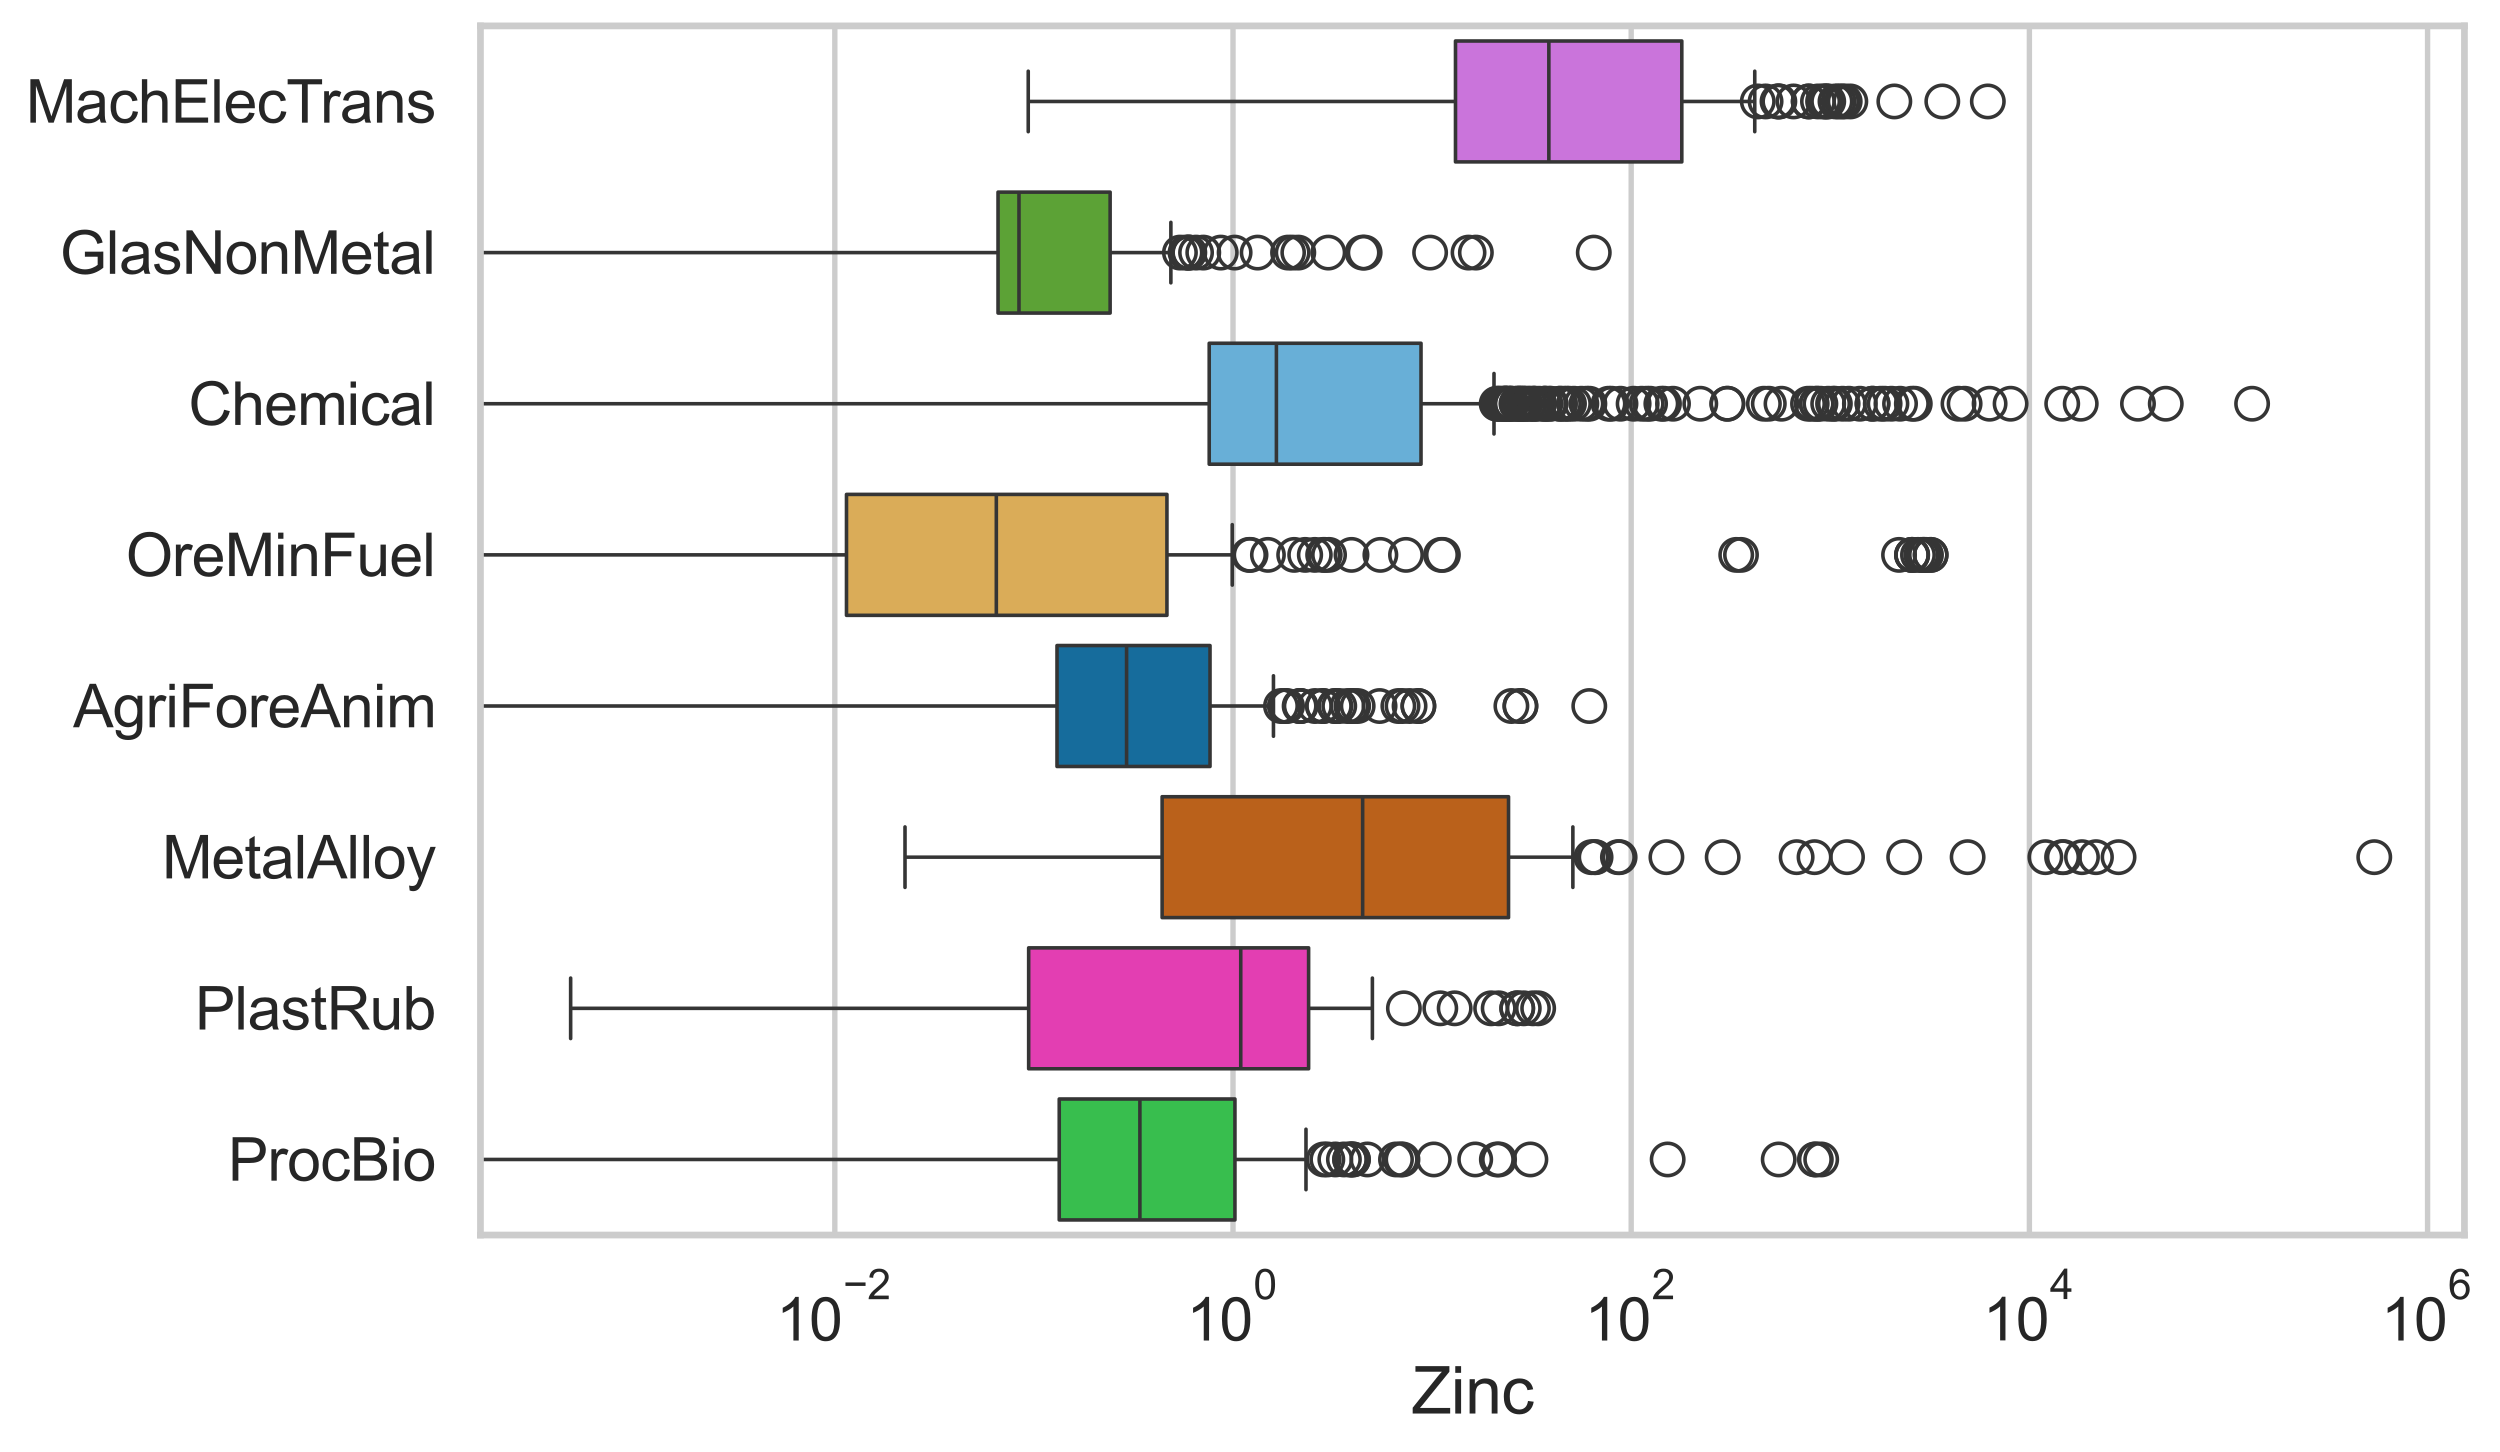 <?xml version="1.0" encoding="utf-8" standalone="no"?>
<!DOCTYPE svg PUBLIC "-//W3C//DTD SVG 1.1//EN"
  "http://www.w3.org/Graphics/SVG/1.1/DTD/svg11.dtd">
<svg xmlns:xlink="http://www.w3.org/1999/xlink" width="695.663pt" height="404.121pt" viewBox="0 0 695.663 404.121" xmlns="http://www.w3.org/2000/svg" version="1.1">
 <defs>
  <style type="text/css">*{stroke-linejoin: round; stroke-linecap: butt}</style>
 </defs>
 <g id="figure_1">
  <g id="patch_1">
   <path d="M 0 404.121 
L 695.663 404.121 
L 695.663 0 
L 0 0 
z
" style="fill: #ffffff"/>
  </g>
  <g id="axes_1">
   <g id="patch_2">
    <path d="M 133.697 343.665 
L 685.769 343.665 
L 685.769 7.2 
L 133.697 7.2 
z
" style="fill: #ffffff"/>
   </g>
   <g id="matplotlib.axis_1">
    <g id="xtick_1">
     <g id="line2d_1">
      <path d="M 232.3 343.665 
L 232.3 7.2 
" clip-path="url(#p1c4ecb5d14)" style="fill: none; stroke: #cccccc; stroke-width: 1.5; stroke-linecap: round"/>
     </g>
     <g id="text_1">
      <!-- $\mathdefault{10^{-2}}$ -->
      <g style="fill: #262626" transform="translate(215.965 373.18) scale(0.165 -0.165)">
       <defs>
        <path id="ArialMT-31" d="M 2384 0 
L 1822 0 
L 1822 3584 
Q 1619 3391 1289 3197 
Q 959 3003 697 2906 
L 697 3450 
Q 1169 3672 1522 3987 
Q 1875 4303 2022 4600 
L 2384 4600 
L 2384 0 
z
" transform="scale(0.016)"/>
        <path id="ArialMT-30" d="M 266 2259 
Q 266 3072 433 3567 
Q 600 4063 929 4331 
Q 1259 4600 1759 4600 
Q 2128 4600 2406 4451 
Q 2684 4303 2865 4023 
Q 3047 3744 3150 3342 
Q 3253 2941 3253 2259 
Q 3253 1453 3087 958 
Q 2922 463 2592 192 
Q 2263 -78 1759 -78 
Q 1097 -78 719 397 
Q 266 969 266 2259 
z
M 844 2259 
Q 844 1131 1108 757 
Q 1372 384 1759 384 
Q 2147 384 2411 759 
Q 2675 1134 2675 2259 
Q 2675 3391 2411 3762 
Q 2147 4134 1753 4134 
Q 1366 4134 1134 3806 
Q 844 3388 844 2259 
z
" transform="scale(0.016)"/>
        <path id="ArialMT-2212" d="M 3381 1997 
L 356 1997 
L 356 2522 
L 3381 2522 
L 3381 1997 
z
" transform="scale(0.016)"/>
        <path id="ArialMT-32" d="M 3222 541 
L 3222 0 
L 194 0 
Q 188 203 259 391 
Q 375 700 629 1000 
Q 884 1300 1366 1694 
Q 2113 2306 2375 2664 
Q 2638 3022 2638 3341 
Q 2638 3675 2398 3904 
Q 2159 4134 1775 4134 
Q 1369 4134 1125 3890 
Q 881 3647 878 3216 
L 300 3275 
Q 359 3922 746 4261 
Q 1134 4600 1788 4600 
Q 2447 4600 2831 4234 
Q 3216 3869 3216 3328 
Q 3216 3053 3103 2787 
Q 2991 2522 2730 2228 
Q 2469 1934 1863 1422 
Q 1356 997 1212 845 
Q 1069 694 975 541 
L 3222 541 
z
" transform="scale(0.016)"/>
       </defs>
       <use xlink:href="#ArialMT-31" transform="translate(0 0.994)"/>
       <use xlink:href="#ArialMT-30" transform="translate(55.615 0.994)"/>
       <use xlink:href="#ArialMT-2212" transform="translate(112.973 70.688) scale(0.7)"/>
       <use xlink:href="#ArialMT-32" transform="translate(153.852 70.688) scale(0.7)"/>
      </g>
     </g>
    </g>
    <g id="xtick_2">
     <g id="line2d_2">
      <path d="M 343.103 343.665 
L 343.103 7.2 
" clip-path="url(#p1c4ecb5d14)" style="fill: none; stroke: #cccccc; stroke-width: 1.5; stroke-linecap: round"/>
     </g>
     <g id="text_2">
      <!-- $\mathdefault{10^{0}}$ -->
      <g style="fill: #262626" transform="translate(330.15 373.18) scale(0.165 -0.165)">
       <use xlink:href="#ArialMT-31" transform="translate(0 0.994)"/>
       <use xlink:href="#ArialMT-30" transform="translate(55.615 0.994)"/>
       <use xlink:href="#ArialMT-30" transform="translate(112.973 70.688) scale(0.7)"/>
      </g>
     </g>
    </g>
    <g id="xtick_3">
     <g id="line2d_3">
      <path d="M 453.905 343.665 
L 453.905 7.2 
" clip-path="url(#p1c4ecb5d14)" style="fill: none; stroke: #cccccc; stroke-width: 1.5; stroke-linecap: round"/>
     </g>
     <g id="text_3">
      <!-- $\mathdefault{10^{2}}$ -->
      <g style="fill: #262626" transform="translate(440.953 373.18) scale(0.165 -0.165)">
       <use xlink:href="#ArialMT-31" transform="translate(0 0.994)"/>
       <use xlink:href="#ArialMT-30" transform="translate(55.615 0.994)"/>
       <use xlink:href="#ArialMT-32" transform="translate(112.973 70.688) scale(0.7)"/>
      </g>
     </g>
    </g>
    <g id="xtick_4">
     <g id="line2d_4">
      <path d="M 564.708 343.665 
L 564.708 7.2 
" clip-path="url(#p1c4ecb5d14)" style="fill: none; stroke: #cccccc; stroke-width: 1.5; stroke-linecap: round"/>
     </g>
     <g id="text_4">
      <!-- $\mathdefault{10^{4}}$ -->
      <g style="fill: #262626" transform="translate(551.755 373.015) scale(0.165 -0.165)">
       <defs>
        <path id="ArialMT-34" d="M 2069 0 
L 2069 1097 
L 81 1097 
L 81 1613 
L 2172 4581 
L 2631 4581 
L 2631 1613 
L 3250 1613 
L 3250 1097 
L 2631 1097 
L 2631 0 
L 2069 0 
z
M 2069 1613 
L 2069 3678 
L 634 1613 
L 2069 1613 
z
" transform="scale(0.016)"/>
       </defs>
       <use xlink:href="#ArialMT-31" transform="translate(0 0.202)"/>
       <use xlink:href="#ArialMT-30" transform="translate(55.615 0.202)"/>
       <use xlink:href="#ArialMT-34" transform="translate(112.973 69.895) scale(0.7)"/>
      </g>
     </g>
    </g>
    <g id="xtick_5">
     <g id="line2d_5">
      <path d="M 675.51 343.665 
L 675.51 7.2 
" clip-path="url(#p1c4ecb5d14)" style="fill: none; stroke: #cccccc; stroke-width: 1.5; stroke-linecap: round"/>
     </g>
     <g id="text_5">
      <!-- $\mathdefault{10^{6}}$ -->
      <g style="fill: #262626" transform="translate(662.558 373.18) scale(0.165 -0.165)">
       <defs>
        <path id="ArialMT-36" d="M 3184 3459 
L 2625 3416 
Q 2550 3747 2413 3897 
Q 2184 4138 1850 4138 
Q 1581 4138 1378 3988 
Q 1113 3794 959 3422 
Q 806 3050 800 2363 
Q 1003 2672 1297 2822 
Q 1591 2972 1913 2972 
Q 2475 2972 2870 2558 
Q 3266 2144 3266 1488 
Q 3266 1056 3080 686 
Q 2894 316 2569 119 
Q 2244 -78 1831 -78 
Q 1128 -78 684 439 
Q 241 956 241 2144 
Q 241 3472 731 4075 
Q 1159 4600 1884 4600 
Q 2425 4600 2770 4297 
Q 3116 3994 3184 3459 
z
M 888 1484 
Q 888 1194 1011 928 
Q 1134 663 1356 523 
Q 1578 384 1822 384 
Q 2178 384 2434 671 
Q 2691 959 2691 1453 
Q 2691 1928 2437 2201 
Q 2184 2475 1800 2475 
Q 1419 2475 1153 2201 
Q 888 1928 888 1484 
z
" transform="scale(0.016)"/>
       </defs>
       <use xlink:href="#ArialMT-31" transform="translate(0 0.994)"/>
       <use xlink:href="#ArialMT-30" transform="translate(55.615 0.994)"/>
       <use xlink:href="#ArialMT-36" transform="translate(112.973 70.688) scale(0.7)"/>
      </g>
     </g>
    </g>
    <g id="text_6">
     <!-- Zinc -->
     <g style="fill: #262626" transform="translate(392.732 393.344) scale(0.18 -0.18)">
      <defs>
       <path id="ArialMT-5a" d="M 128 0 
L 128 563 
L 2475 3497 
Q 2725 3809 2950 4041 
L 394 4041 
L 394 4581 
L 3675 4581 
L 3675 4041 
L 1103 863 
L 825 541 
L 3750 541 
L 3750 0 
L 128 0 
z
" transform="scale(0.016)"/>
       <path id="ArialMT-69" d="M 425 3934 
L 425 4581 
L 988 4581 
L 988 3934 
L 425 3934 
z
M 425 0 
L 425 3319 
L 988 3319 
L 988 0 
L 425 0 
z
" transform="scale(0.016)"/>
       <path id="ArialMT-6e" d="M 422 0 
L 422 3319 
L 928 3319 
L 928 2847 
Q 1294 3394 1984 3394 
Q 2284 3394 2536 3286 
Q 2788 3178 2913 3003 
Q 3038 2828 3088 2588 
Q 3119 2431 3119 2041 
L 3119 0 
L 2556 0 
L 2556 2019 
Q 2556 2363 2490 2533 
Q 2425 2703 2258 2804 
Q 2091 2906 1866 2906 
Q 1506 2906 1245 2678 
Q 984 2450 984 1813 
L 984 0 
L 422 0 
z
" transform="scale(0.016)"/>
       <path id="ArialMT-63" d="M 2588 1216 
L 3141 1144 
Q 3050 572 2676 248 
Q 2303 -75 1759 -75 
Q 1078 -75 664 370 
Q 250 816 250 1647 
Q 250 2184 428 2587 
Q 606 2991 970 3192 
Q 1334 3394 1763 3394 
Q 2303 3394 2647 3120 
Q 2991 2847 3088 2344 
L 2541 2259 
Q 2463 2594 2264 2762 
Q 2066 2931 1784 2931 
Q 1359 2931 1093 2626 
Q 828 2322 828 1663 
Q 828 994 1084 691 
Q 1341 388 1753 388 
Q 2084 388 2306 591 
Q 2528 794 2588 1216 
z
" transform="scale(0.016)"/>
      </defs>
      <use xlink:href="#ArialMT-5a"/>
      <use xlink:href="#ArialMT-69" transform="translate(61.084 0)"/>
      <use xlink:href="#ArialMT-6e" transform="translate(83.301 0)"/>
      <use xlink:href="#ArialMT-63" transform="translate(138.916 0)"/>
     </g>
    </g>
   </g>
   <g id="matplotlib.axis_2">
    <g id="ytick_1">
     <g id="text_7">
      <!-- MachElecTrans -->
      <g style="fill: #262626" transform="translate(7.2 34.134) scale(0.165 -0.165)">
       <defs>
        <path id="ArialMT-4d" d="M 475 0 
L 475 4581 
L 1388 4581 
L 2472 1338 
Q 2622 884 2691 659 
Q 2769 909 2934 1394 
L 4031 4581 
L 4847 4581 
L 4847 0 
L 4263 0 
L 4263 3834 
L 2931 0 
L 2384 0 
L 1059 3900 
L 1059 0 
L 475 0 
z
" transform="scale(0.016)"/>
        <path id="ArialMT-61" d="M 2588 409 
Q 2275 144 1986 34 
Q 1697 -75 1366 -75 
Q 819 -75 525 192 
Q 231 459 231 875 
Q 231 1119 342 1320 
Q 453 1522 633 1644 
Q 813 1766 1038 1828 
Q 1203 1872 1538 1913 
Q 2219 1994 2541 2106 
Q 2544 2222 2544 2253 
Q 2544 2597 2384 2738 
Q 2169 2928 1744 2928 
Q 1347 2928 1158 2789 
Q 969 2650 878 2297 
L 328 2372 
Q 403 2725 575 2942 
Q 747 3159 1072 3276 
Q 1397 3394 1825 3394 
Q 2250 3394 2515 3294 
Q 2781 3194 2906 3042 
Q 3031 2891 3081 2659 
Q 3109 2516 3109 2141 
L 3109 1391 
Q 3109 606 3145 398 
Q 3181 191 3288 0 
L 2700 0 
Q 2613 175 2588 409 
z
M 2541 1666 
Q 2234 1541 1622 1453 
Q 1275 1403 1131 1340 
Q 988 1278 909 1158 
Q 831 1038 831 891 
Q 831 666 1001 516 
Q 1172 366 1500 366 
Q 1825 366 2078 508 
Q 2331 650 2450 897 
Q 2541 1088 2541 1459 
L 2541 1666 
z
" transform="scale(0.016)"/>
        <path id="ArialMT-68" d="M 422 0 
L 422 4581 
L 984 4581 
L 984 2938 
Q 1378 3394 1978 3394 
Q 2347 3394 2619 3248 
Q 2891 3103 3008 2847 
Q 3125 2591 3125 2103 
L 3125 0 
L 2563 0 
L 2563 2103 
Q 2563 2525 2380 2717 
Q 2197 2909 1863 2909 
Q 1613 2909 1392 2779 
Q 1172 2650 1078 2428 
Q 984 2206 984 1816 
L 984 0 
L 422 0 
z
" transform="scale(0.016)"/>
        <path id="ArialMT-45" d="M 506 0 
L 506 4581 
L 3819 4581 
L 3819 4041 
L 1113 4041 
L 1113 2638 
L 3647 2638 
L 3647 2100 
L 1113 2100 
L 1113 541 
L 3925 541 
L 3925 0 
L 506 0 
z
" transform="scale(0.016)"/>
        <path id="ArialMT-6c" d="M 409 0 
L 409 4581 
L 972 4581 
L 972 0 
L 409 0 
z
" transform="scale(0.016)"/>
        <path id="ArialMT-65" d="M 2694 1069 
L 3275 997 
Q 3138 488 2766 206 
Q 2394 -75 1816 -75 
Q 1088 -75 661 373 
Q 234 822 234 1631 
Q 234 2469 665 2931 
Q 1097 3394 1784 3394 
Q 2450 3394 2872 2941 
Q 3294 2488 3294 1666 
Q 3294 1616 3291 1516 
L 816 1516 
Q 847 969 1125 678 
Q 1403 388 1819 388 
Q 2128 388 2347 550 
Q 2566 713 2694 1069 
z
M 847 1978 
L 2700 1978 
Q 2663 2397 2488 2606 
Q 2219 2931 1791 2931 
Q 1403 2931 1139 2672 
Q 875 2413 847 1978 
z
" transform="scale(0.016)"/>
        <path id="ArialMT-54" d="M 1659 0 
L 1659 4041 
L 150 4041 
L 150 4581 
L 3781 4581 
L 3781 4041 
L 2266 4041 
L 2266 0 
L 1659 0 
z
" transform="scale(0.016)"/>
        <path id="ArialMT-72" d="M 416 0 
L 416 3319 
L 922 3319 
L 922 2816 
Q 1116 3169 1280 3281 
Q 1444 3394 1641 3394 
Q 1925 3394 2219 3213 
L 2025 2691 
Q 1819 2813 1613 2813 
Q 1428 2813 1281 2702 
Q 1134 2591 1072 2394 
Q 978 2094 978 1738 
L 978 0 
L 416 0 
z
" transform="scale(0.016)"/>
        <path id="ArialMT-73" d="M 197 991 
L 753 1078 
Q 800 744 1014 566 
Q 1228 388 1613 388 
Q 2000 388 2187 545 
Q 2375 703 2375 916 
Q 2375 1106 2209 1216 
Q 2094 1291 1634 1406 
Q 1016 1563 777 1677 
Q 538 1791 414 1992 
Q 291 2194 291 2438 
Q 291 2659 392 2848 
Q 494 3038 669 3163 
Q 800 3259 1026 3326 
Q 1253 3394 1513 3394 
Q 1903 3394 2198 3281 
Q 2494 3169 2634 2976 
Q 2775 2784 2828 2463 
L 2278 2388 
Q 2241 2644 2061 2787 
Q 1881 2931 1553 2931 
Q 1166 2931 1000 2803 
Q 834 2675 834 2503 
Q 834 2394 903 2306 
Q 972 2216 1119 2156 
Q 1203 2125 1616 2013 
Q 2213 1853 2448 1751 
Q 2684 1650 2818 1456 
Q 2953 1263 2953 975 
Q 2953 694 2789 445 
Q 2625 197 2315 61 
Q 2006 -75 1616 -75 
Q 969 -75 630 194 
Q 291 463 197 991 
z
" transform="scale(0.016)"/>
       </defs>
       <use xlink:href="#ArialMT-4d"/>
       <use xlink:href="#ArialMT-61" transform="translate(83.301 0)"/>
       <use xlink:href="#ArialMT-63" transform="translate(138.916 0)"/>
       <use xlink:href="#ArialMT-68" transform="translate(188.916 0)"/>
       <use xlink:href="#ArialMT-45" transform="translate(244.531 0)"/>
       <use xlink:href="#ArialMT-6c" transform="translate(311.23 0)"/>
       <use xlink:href="#ArialMT-65" transform="translate(333.447 0)"/>
       <use xlink:href="#ArialMT-63" transform="translate(389.062 0)"/>
       <use xlink:href="#ArialMT-54" transform="translate(439.062 0)"/>
       <use xlink:href="#ArialMT-72" transform="translate(496.396 0)"/>
       <use xlink:href="#ArialMT-61" transform="translate(529.697 0)"/>
       <use xlink:href="#ArialMT-6e" transform="translate(585.312 0)"/>
       <use xlink:href="#ArialMT-73" transform="translate(640.928 0)"/>
      </g>
     </g>
    </g>
    <g id="ytick_2">
     <g id="text_8">
      <!-- GlasNonMetal -->
      <g style="fill: #262626" transform="translate(16.659 76.192) scale(0.165 -0.165)">
       <defs>
        <path id="ArialMT-47" d="M 2638 1797 
L 2638 2334 
L 4578 2338 
L 4578 638 
Q 4131 281 3656 101 
Q 3181 -78 2681 -78 
Q 2006 -78 1454 211 
Q 903 500 622 1047 
Q 341 1594 341 2269 
Q 341 2938 620 3517 
Q 900 4097 1425 4378 
Q 1950 4659 2634 4659 
Q 3131 4659 3532 4498 
Q 3934 4338 4162 4050 
Q 4391 3763 4509 3300 
L 3963 3150 
Q 3859 3500 3706 3700 
Q 3553 3900 3268 4020 
Q 2984 4141 2638 4141 
Q 2222 4141 1919 4014 
Q 1616 3888 1430 3681 
Q 1244 3475 1141 3228 
Q 966 2803 966 2306 
Q 966 1694 1177 1281 
Q 1388 869 1791 669 
Q 2194 469 2647 469 
Q 3041 469 3416 620 
Q 3791 772 3984 944 
L 3984 1797 
L 2638 1797 
z
" transform="scale(0.016)"/>
        <path id="ArialMT-4e" d="M 488 0 
L 488 4581 
L 1109 4581 
L 3516 984 
L 3516 4581 
L 4097 4581 
L 4097 0 
L 3475 0 
L 1069 3600 
L 1069 0 
L 488 0 
z
" transform="scale(0.016)"/>
        <path id="ArialMT-6f" d="M 213 1659 
Q 213 2581 725 3025 
Q 1153 3394 1769 3394 
Q 2453 3394 2887 2945 
Q 3322 2497 3322 1706 
Q 3322 1066 3130 698 
Q 2938 331 2570 128 
Q 2203 -75 1769 -75 
Q 1072 -75 642 372 
Q 213 819 213 1659 
z
M 791 1659 
Q 791 1022 1069 705 
Q 1347 388 1769 388 
Q 2188 388 2466 706 
Q 2744 1025 2744 1678 
Q 2744 2294 2464 2611 
Q 2184 2928 1769 2928 
Q 1347 2928 1069 2612 
Q 791 2297 791 1659 
z
" transform="scale(0.016)"/>
        <path id="ArialMT-74" d="M 1650 503 
L 1731 6 
Q 1494 -44 1306 -44 
Q 1000 -44 831 53 
Q 663 150 594 308 
Q 525 466 525 972 
L 525 2881 
L 113 2881 
L 113 3319 
L 525 3319 
L 525 4141 
L 1084 4478 
L 1084 3319 
L 1650 3319 
L 1650 2881 
L 1084 2881 
L 1084 941 
Q 1084 700 1114 631 
Q 1144 563 1211 522 
Q 1278 481 1403 481 
Q 1497 481 1650 503 
z
" transform="scale(0.016)"/>
       </defs>
       <use xlink:href="#ArialMT-47"/>
       <use xlink:href="#ArialMT-6c" transform="translate(77.783 0)"/>
       <use xlink:href="#ArialMT-61" transform="translate(100 0)"/>
       <use xlink:href="#ArialMT-73" transform="translate(155.615 0)"/>
       <use xlink:href="#ArialMT-4e" transform="translate(205.615 0)"/>
       <use xlink:href="#ArialMT-6f" transform="translate(277.832 0)"/>
       <use xlink:href="#ArialMT-6e" transform="translate(333.447 0)"/>
       <use xlink:href="#ArialMT-4d" transform="translate(389.062 0)"/>
       <use xlink:href="#ArialMT-65" transform="translate(472.363 0)"/>
       <use xlink:href="#ArialMT-74" transform="translate(527.979 0)"/>
       <use xlink:href="#ArialMT-61" transform="translate(555.762 0)"/>
       <use xlink:href="#ArialMT-6c" transform="translate(611.377 0)"/>
      </g>
     </g>
    </g>
    <g id="ytick_3">
     <g id="text_9">
      <!-- Chemical -->
      <g style="fill: #262626" transform="translate(52.428 118.25) scale(0.165 -0.165)">
       <defs>
        <path id="ArialMT-43" d="M 3763 1606 
L 4369 1453 
Q 4178 706 3683 314 
Q 3188 -78 2472 -78 
Q 1731 -78 1267 223 
Q 803 525 561 1097 
Q 319 1669 319 2325 
Q 319 3041 592 3573 
Q 866 4106 1370 4382 
Q 1875 4659 2481 4659 
Q 3169 4659 3637 4309 
Q 4106 3959 4291 3325 
L 3694 3184 
Q 3534 3684 3231 3912 
Q 2928 4141 2469 4141 
Q 1941 4141 1586 3887 
Q 1231 3634 1087 3207 
Q 944 2781 944 2328 
Q 944 1744 1114 1308 
Q 1284 872 1643 656 
Q 2003 441 2422 441 
Q 2931 441 3284 734 
Q 3638 1028 3763 1606 
z
" transform="scale(0.016)"/>
        <path id="ArialMT-6d" d="M 422 0 
L 422 3319 
L 925 3319 
L 925 2853 
Q 1081 3097 1340 3245 
Q 1600 3394 1931 3394 
Q 2300 3394 2536 3241 
Q 2772 3088 2869 2813 
Q 3263 3394 3894 3394 
Q 4388 3394 4653 3120 
Q 4919 2847 4919 2278 
L 4919 0 
L 4359 0 
L 4359 2091 
Q 4359 2428 4304 2576 
Q 4250 2725 4106 2815 
Q 3963 2906 3769 2906 
Q 3419 2906 3187 2673 
Q 2956 2441 2956 1928 
L 2956 0 
L 2394 0 
L 2394 2156 
Q 2394 2531 2256 2718 
Q 2119 2906 1806 2906 
Q 1569 2906 1367 2781 
Q 1166 2656 1075 2415 
Q 984 2175 984 1722 
L 984 0 
L 422 0 
z
" transform="scale(0.016)"/>
       </defs>
       <use xlink:href="#ArialMT-43"/>
       <use xlink:href="#ArialMT-68" transform="translate(72.217 0)"/>
       <use xlink:href="#ArialMT-65" transform="translate(127.832 0)"/>
       <use xlink:href="#ArialMT-6d" transform="translate(183.447 0)"/>
       <use xlink:href="#ArialMT-69" transform="translate(266.748 0)"/>
       <use xlink:href="#ArialMT-63" transform="translate(288.965 0)"/>
       <use xlink:href="#ArialMT-61" transform="translate(338.965 0)"/>
       <use xlink:href="#ArialMT-6c" transform="translate(394.58 0)"/>
      </g>
     </g>
    </g>
    <g id="ytick_4">
     <g id="text_10">
      <!-- OreMinFuel -->
      <g style="fill: #262626" transform="translate(35.013 160.308) scale(0.165 -0.165)">
       <defs>
        <path id="ArialMT-4f" d="M 309 2231 
Q 309 3372 921 4017 
Q 1534 4663 2503 4663 
Q 3138 4663 3647 4359 
Q 4156 4056 4423 3514 
Q 4691 2972 4691 2284 
Q 4691 1588 4409 1038 
Q 4128 488 3612 205 
Q 3097 -78 2500 -78 
Q 1853 -78 1343 234 
Q 834 547 571 1087 
Q 309 1628 309 2231 
z
M 934 2222 
Q 934 1394 1379 917 
Q 1825 441 2497 441 
Q 3181 441 3623 922 
Q 4066 1403 4066 2288 
Q 4066 2847 3877 3264 
Q 3688 3681 3323 3911 
Q 2959 4141 2506 4141 
Q 1863 4141 1398 3698 
Q 934 3256 934 2222 
z
" transform="scale(0.016)"/>
        <path id="ArialMT-46" d="M 525 0 
L 525 4581 
L 3616 4581 
L 3616 4041 
L 1131 4041 
L 1131 2622 
L 3281 2622 
L 3281 2081 
L 1131 2081 
L 1131 0 
L 525 0 
z
" transform="scale(0.016)"/>
        <path id="ArialMT-75" d="M 2597 0 
L 2597 488 
Q 2209 -75 1544 -75 
Q 1250 -75 995 37 
Q 741 150 617 320 
Q 494 491 444 738 
Q 409 903 409 1263 
L 409 3319 
L 972 3319 
L 972 1478 
Q 972 1038 1006 884 
Q 1059 663 1231 536 
Q 1403 409 1656 409 
Q 1909 409 2131 539 
Q 2353 669 2445 892 
Q 2538 1116 2538 1541 
L 2538 3319 
L 3100 3319 
L 3100 0 
L 2597 0 
z
" transform="scale(0.016)"/>
       </defs>
       <use xlink:href="#ArialMT-4f"/>
       <use xlink:href="#ArialMT-72" transform="translate(77.783 0)"/>
       <use xlink:href="#ArialMT-65" transform="translate(111.084 0)"/>
       <use xlink:href="#ArialMT-4d" transform="translate(166.699 0)"/>
       <use xlink:href="#ArialMT-69" transform="translate(250 0)"/>
       <use xlink:href="#ArialMT-6e" transform="translate(272.217 0)"/>
       <use xlink:href="#ArialMT-46" transform="translate(327.832 0)"/>
       <use xlink:href="#ArialMT-75" transform="translate(388.916 0)"/>
       <use xlink:href="#ArialMT-65" transform="translate(444.531 0)"/>
       <use xlink:href="#ArialMT-6c" transform="translate(500.146 0)"/>
      </g>
     </g>
    </g>
    <g id="ytick_5">
     <g id="text_11">
      <!-- AgriForeAnim -->
      <g style="fill: #262626" transform="translate(20.341 202.366) scale(0.165 -0.165)">
       <defs>
        <path id="ArialMT-41" d="M -9 0 
L 1750 4581 
L 2403 4581 
L 4278 0 
L 3588 0 
L 3053 1388 
L 1138 1388 
L 634 0 
L -9 0 
z
M 1313 1881 
L 2866 1881 
L 2388 3150 
Q 2169 3728 2063 4100 
Q 1975 3659 1816 3225 
L 1313 1881 
z
" transform="scale(0.016)"/>
        <path id="ArialMT-67" d="M 319 -275 
L 866 -356 
Q 900 -609 1056 -725 
Q 1266 -881 1628 -881 
Q 2019 -881 2231 -725 
Q 2444 -569 2519 -288 
Q 2563 -116 2559 434 
Q 2191 0 1641 0 
Q 956 0 581 494 
Q 206 988 206 1678 
Q 206 2153 378 2554 
Q 550 2956 876 3175 
Q 1203 3394 1644 3394 
Q 2231 3394 2613 2919 
L 2613 3319 
L 3131 3319 
L 3131 450 
Q 3131 -325 2973 -648 
Q 2816 -972 2473 -1159 
Q 2131 -1347 1631 -1347 
Q 1038 -1347 672 -1080 
Q 306 -813 319 -275 
z
M 784 1719 
Q 784 1066 1043 766 
Q 1303 466 1694 466 
Q 2081 466 2343 764 
Q 2606 1063 2606 1700 
Q 2606 2309 2336 2618 
Q 2066 2928 1684 2928 
Q 1309 2928 1046 2623 
Q 784 2319 784 1719 
z
" transform="scale(0.016)"/>
       </defs>
       <use xlink:href="#ArialMT-41"/>
       <use xlink:href="#ArialMT-67" transform="translate(66.699 0)"/>
       <use xlink:href="#ArialMT-72" transform="translate(122.314 0)"/>
       <use xlink:href="#ArialMT-69" transform="translate(155.615 0)"/>
       <use xlink:href="#ArialMT-46" transform="translate(177.832 0)"/>
       <use xlink:href="#ArialMT-6f" transform="translate(238.916 0)"/>
       <use xlink:href="#ArialMT-72" transform="translate(294.531 0)"/>
       <use xlink:href="#ArialMT-65" transform="translate(327.832 0)"/>
       <use xlink:href="#ArialMT-41" transform="translate(383.447 0)"/>
       <use xlink:href="#ArialMT-6e" transform="translate(450.146 0)"/>
       <use xlink:href="#ArialMT-69" transform="translate(505.762 0)"/>
       <use xlink:href="#ArialMT-6d" transform="translate(527.979 0)"/>
      </g>
     </g>
    </g>
    <g id="ytick_6">
     <g id="text_12">
      <!-- MetalAlloy -->
      <g style="fill: #262626" transform="translate(45.088 244.425) scale(0.165 -0.165)">
       <defs>
        <path id="ArialMT-79" d="M 397 -1278 
L 334 -750 
Q 519 -800 656 -800 
Q 844 -800 956 -737 
Q 1069 -675 1141 -563 
Q 1194 -478 1313 -144 
Q 1328 -97 1363 -6 
L 103 3319 
L 709 3319 
L 1400 1397 
Q 1534 1031 1641 628 
Q 1738 1016 1872 1384 
L 2581 3319 
L 3144 3319 
L 1881 -56 
Q 1678 -603 1566 -809 
Q 1416 -1088 1222 -1217 
Q 1028 -1347 759 -1347 
Q 597 -1347 397 -1278 
z
" transform="scale(0.016)"/>
       </defs>
       <use xlink:href="#ArialMT-4d"/>
       <use xlink:href="#ArialMT-65" transform="translate(83.301 0)"/>
       <use xlink:href="#ArialMT-74" transform="translate(138.916 0)"/>
       <use xlink:href="#ArialMT-61" transform="translate(166.699 0)"/>
       <use xlink:href="#ArialMT-6c" transform="translate(222.314 0)"/>
       <use xlink:href="#ArialMT-41" transform="translate(244.531 0)"/>
       <use xlink:href="#ArialMT-6c" transform="translate(311.23 0)"/>
       <use xlink:href="#ArialMT-6c" transform="translate(333.447 0)"/>
       <use xlink:href="#ArialMT-6f" transform="translate(355.664 0)"/>
       <use xlink:href="#ArialMT-79" transform="translate(411.279 0)"/>
      </g>
     </g>
    </g>
    <g id="ytick_7">
     <g id="text_13">
      <!-- PlastRub -->
      <g style="fill: #262626" transform="translate(54.248 286.483) scale(0.165 -0.165)">
       <defs>
        <path id="ArialMT-50" d="M 494 0 
L 494 4581 
L 2222 4581 
Q 2678 4581 2919 4538 
Q 3256 4481 3484 4323 
Q 3713 4166 3852 3881 
Q 3991 3597 3991 3256 
Q 3991 2672 3619 2267 
Q 3247 1863 2275 1863 
L 1100 1863 
L 1100 0 
L 494 0 
z
M 1100 2403 
L 2284 2403 
Q 2872 2403 3119 2622 
Q 3366 2841 3366 3238 
Q 3366 3525 3220 3729 
Q 3075 3934 2838 4000 
Q 2684 4041 2272 4041 
L 1100 4041 
L 1100 2403 
z
" transform="scale(0.016)"/>
        <path id="ArialMT-52" d="M 503 0 
L 503 4581 
L 2534 4581 
Q 3147 4581 3465 4457 
Q 3784 4334 3975 4021 
Q 4166 3709 4166 3331 
Q 4166 2844 3850 2509 
Q 3534 2175 2875 2084 
Q 3116 1969 3241 1856 
Q 3506 1613 3744 1247 
L 4541 0 
L 3778 0 
L 3172 953 
Q 2906 1366 2734 1584 
Q 2563 1803 2427 1890 
Q 2291 1978 2150 2013 
Q 2047 2034 1813 2034 
L 1109 2034 
L 1109 0 
L 503 0 
z
M 1109 2559 
L 2413 2559 
Q 2828 2559 3062 2645 
Q 3297 2731 3419 2920 
Q 3541 3109 3541 3331 
Q 3541 3656 3305 3865 
Q 3069 4075 2559 4075 
L 1109 4075 
L 1109 2559 
z
" transform="scale(0.016)"/>
        <path id="ArialMT-62" d="M 941 0 
L 419 0 
L 419 4581 
L 981 4581 
L 981 2947 
Q 1338 3394 1891 3394 
Q 2197 3394 2470 3270 
Q 2744 3147 2920 2923 
Q 3097 2700 3197 2384 
Q 3297 2069 3297 1709 
Q 3297 856 2875 390 
Q 2453 -75 1863 -75 
Q 1275 -75 941 416 
L 941 0 
z
M 934 1684 
Q 934 1088 1097 822 
Q 1363 388 1816 388 
Q 2184 388 2453 708 
Q 2722 1028 2722 1663 
Q 2722 2313 2464 2622 
Q 2206 2931 1841 2931 
Q 1472 2931 1203 2611 
Q 934 2291 934 1684 
z
" transform="scale(0.016)"/>
       </defs>
       <use xlink:href="#ArialMT-50"/>
       <use xlink:href="#ArialMT-6c" transform="translate(66.699 0)"/>
       <use xlink:href="#ArialMT-61" transform="translate(88.916 0)"/>
       <use xlink:href="#ArialMT-73" transform="translate(144.531 0)"/>
       <use xlink:href="#ArialMT-74" transform="translate(194.531 0)"/>
       <use xlink:href="#ArialMT-52" transform="translate(222.314 0)"/>
       <use xlink:href="#ArialMT-75" transform="translate(294.531 0)"/>
       <use xlink:href="#ArialMT-62" transform="translate(350.146 0)"/>
      </g>
     </g>
    </g>
    <g id="ytick_8">
     <g id="text_14">
      <!-- ProcBio -->
      <g style="fill: #262626" transform="translate(63.424 328.541) scale(0.165 -0.165)">
       <defs>
        <path id="ArialMT-42" d="M 469 0 
L 469 4581 
L 2188 4581 
Q 2713 4581 3030 4442 
Q 3347 4303 3526 4014 
Q 3706 3725 3706 3409 
Q 3706 3116 3547 2856 
Q 3388 2597 3066 2438 
Q 3481 2316 3704 2022 
Q 3928 1728 3928 1328 
Q 3928 1006 3792 729 
Q 3656 453 3456 303 
Q 3256 153 2954 76 
Q 2653 0 2216 0 
L 469 0 
z
M 1075 2656 
L 2066 2656 
Q 2469 2656 2644 2709 
Q 2875 2778 2992 2937 
Q 3109 3097 3109 3338 
Q 3109 3566 3000 3739 
Q 2891 3913 2687 3977 
Q 2484 4041 1991 4041 
L 1075 4041 
L 1075 2656 
z
M 1075 541 
L 2216 541 
Q 2509 541 2628 563 
Q 2838 600 2978 687 
Q 3119 775 3209 942 
Q 3300 1109 3300 1328 
Q 3300 1584 3169 1773 
Q 3038 1963 2805 2039 
Q 2572 2116 2134 2116 
L 1075 2116 
L 1075 541 
z
" transform="scale(0.016)"/>
       </defs>
       <use xlink:href="#ArialMT-50"/>
       <use xlink:href="#ArialMT-72" transform="translate(66.699 0)"/>
       <use xlink:href="#ArialMT-6f" transform="translate(100 0)"/>
       <use xlink:href="#ArialMT-63" transform="translate(155.615 0)"/>
       <use xlink:href="#ArialMT-42" transform="translate(205.615 0)"/>
       <use xlink:href="#ArialMT-69" transform="translate(272.314 0)"/>
       <use xlink:href="#ArialMT-6f" transform="translate(294.531 0)"/>
      </g>
     </g>
    </g>
   </g>
   <g id="patch_3">
    <path d="M 405.013 11.406 
L 405.013 45.052 
L 467.987 45.052 
L 467.987 11.406 
L 405.013 11.406 
z
" clip-path="url(#p1c4ecb5d14)" style="fill: #ca74db; stroke: #353535; stroke-linejoin: miter"/>
   </g>
   <g id="line2d_6">
    <path d="M 405.013 28.229 
L 286.123 28.229 
" clip-path="url(#p1c4ecb5d14)" style="fill: none; stroke: #353535"/>
   </g>
   <g id="line2d_7">
    <path d="M 467.987 28.229 
L 488.287 28.229 
" clip-path="url(#p1c4ecb5d14)" style="fill: none; stroke: #353535"/>
   </g>
   <g id="line2d_8">
    <path d="M 286.123 19.817 
L 286.123 36.641 
" clip-path="url(#p1c4ecb5d14)" style="fill: none; stroke: #353535; stroke-linecap: round"/>
   </g>
   <g id="line2d_9">
    <path d="M 488.287 19.817 
L 488.287 36.641 
" clip-path="url(#p1c4ecb5d14)" style="fill: none; stroke: #353535; stroke-linecap: round"/>
   </g>
   <g id="line2d_10">
    <defs>
     <path id="mbc9e9d9adf" d="M 0 4.5 
C 1.193 4.5 2.338 4.026 3.182 3.182 
C 4.026 2.338 4.5 1.193 4.5 0 
C 4.5 -1.193 4.026 -2.338 3.182 -3.182 
C 2.338 -4.026 1.193 -4.5 0 -4.5 
C -1.193 -4.5 -2.338 -4.026 -3.182 -3.182 
C -4.026 -2.338 -4.5 -1.193 -4.5 0 
C -4.5 1.193 -4.026 2.338 -3.182 3.182 
C -2.338 4.026 -1.193 4.5 0 4.5 
z
" style="stroke: #353535"/>
    </defs>
    <g clip-path="url(#p1c4ecb5d14)">
     <use xlink:href="#mbc9e9d9adf" x="510.755" y="28.229" style="fill-opacity: 0; stroke: #353535"/>
     <use xlink:href="#mbc9e9d9adf" x="505.876" y="28.229" style="fill-opacity: 0; stroke: #353535"/>
     <use xlink:href="#mbc9e9d9adf" x="512.545" y="28.229" style="fill-opacity: 0; stroke: #353535"/>
     <use xlink:href="#mbc9e9d9adf" x="514.886" y="28.229" style="fill-opacity: 0; stroke: #353535"/>
     <use xlink:href="#mbc9e9d9adf" x="499.07" y="28.229" style="fill-opacity: 0; stroke: #353535"/>
     <use xlink:href="#mbc9e9d9adf" x="503.29" y="28.229" style="fill-opacity: 0; stroke: #353535"/>
     <use xlink:href="#mbc9e9d9adf" x="507.875" y="28.229" style="fill-opacity: 0; stroke: #353535"/>
     <use xlink:href="#mbc9e9d9adf" x="494.613" y="28.229" style="fill-opacity: 0; stroke: #353535"/>
     <use xlink:href="#mbc9e9d9adf" x="513.315" y="28.229" style="fill-opacity: 0; stroke: #353535"/>
     <use xlink:href="#mbc9e9d9adf" x="503.305" y="28.229" style="fill-opacity: 0; stroke: #353535"/>
     <use xlink:href="#mbc9e9d9adf" x="507.303" y="28.229" style="fill-opacity: 0; stroke: #353535"/>
     <use xlink:href="#mbc9e9d9adf" x="553.142" y="28.229" style="fill-opacity: 0; stroke: #353535"/>
     <use xlink:href="#mbc9e9d9adf" x="511.628" y="28.229" style="fill-opacity: 0; stroke: #353535"/>
     <use xlink:href="#mbc9e9d9adf" x="494.942" y="28.229" style="fill-opacity: 0; stroke: #353535"/>
     <use xlink:href="#mbc9e9d9adf" x="508.293" y="28.229" style="fill-opacity: 0; stroke: #353535"/>
     <use xlink:href="#mbc9e9d9adf" x="489.126" y="28.229" style="fill-opacity: 0; stroke: #353535"/>
     <use xlink:href="#mbc9e9d9adf" x="491.297" y="28.229" style="fill-opacity: 0; stroke: #353535"/>
     <use xlink:href="#mbc9e9d9adf" x="540.475" y="28.229" style="fill-opacity: 0; stroke: #353535"/>
     <use xlink:href="#mbc9e9d9adf" x="527.129" y="28.229" style="fill-opacity: 0; stroke: #353535"/>
     <use xlink:href="#mbc9e9d9adf" x="508.735" y="28.229" style="fill-opacity: 0; stroke: #353535"/>
     <use xlink:href="#mbc9e9d9adf" x="495.133" y="28.229" style="fill-opacity: 0; stroke: #353535"/>
    </g>
   </g>
   <g id="patch_4">
    <path d="M 277.72 53.464 
L 277.72 87.11 
L 308.909 87.11 
L 308.909 53.464 
L 277.72 53.464 
z
" clip-path="url(#p1c4ecb5d14)" style="fill: #5ca236; stroke: #353535; stroke-linejoin: miter"/>
   </g>
   <g id="line2d_11">
    <path d="M 277.72 70.287 
L -1 70.287 
" clip-path="url(#p1c4ecb5d14)" style="fill: none; stroke: #353535"/>
   </g>
   <g id="line2d_12">
    <path d="M 308.909 70.287 
L 325.813 70.287 
" clip-path="url(#p1c4ecb5d14)" style="fill: none; stroke: #353535"/>
   </g>
   <g id="line2d_13">
    <path clip-path="url(#p1c4ecb5d14)" style="fill: none; stroke: #353535; stroke-linecap: round"/>
   </g>
   <g id="line2d_14">
    <path d="M 325.813 61.875 
L 325.813 78.699 
" clip-path="url(#p1c4ecb5d14)" style="fill: none; stroke: #353535; stroke-linecap: round"/>
   </g>
   <g id="line2d_15">
    <g clip-path="url(#p1c4ecb5d14)">
     <use xlink:href="#mbc9e9d9adf" x="330.863" y="70.287" style="fill-opacity: 0; stroke: #353535"/>
     <use xlink:href="#mbc9e9d9adf" x="443.492" y="70.287" style="fill-opacity: 0; stroke: #353535"/>
     <use xlink:href="#mbc9e9d9adf" x="343.552" y="70.287" style="fill-opacity: 0; stroke: #353535"/>
     <use xlink:href="#mbc9e9d9adf" x="369.62" y="70.287" style="fill-opacity: 0; stroke: #353535"/>
     <use xlink:href="#mbc9e9d9adf" x="329.885" y="70.287" style="fill-opacity: 0; stroke: #353535"/>
     <use xlink:href="#mbc9e9d9adf" x="339.697" y="70.287" style="fill-opacity: 0; stroke: #353535"/>
     <use xlink:href="#mbc9e9d9adf" x="379.732" y="70.287" style="fill-opacity: 0; stroke: #353535"/>
     <use xlink:href="#mbc9e9d9adf" x="332.82" y="70.287" style="fill-opacity: 0; stroke: #353535"/>
     <use xlink:href="#mbc9e9d9adf" x="334.829" y="70.287" style="fill-opacity: 0; stroke: #353535"/>
     <use xlink:href="#mbc9e9d9adf" x="330.951" y="70.287" style="fill-opacity: 0; stroke: #353535"/>
     <use xlink:href="#mbc9e9d9adf" x="361.272" y="70.287" style="fill-opacity: 0; stroke: #353535"/>
     <use xlink:href="#mbc9e9d9adf" x="408.641" y="70.287" style="fill-opacity: 0; stroke: #353535"/>
     <use xlink:href="#mbc9e9d9adf" x="397.952" y="70.287" style="fill-opacity: 0; stroke: #353535"/>
     <use xlink:href="#mbc9e9d9adf" x="410.682" y="70.287" style="fill-opacity: 0; stroke: #353535"/>
     <use xlink:href="#mbc9e9d9adf" x="328.333" y="70.287" style="fill-opacity: 0; stroke: #353535"/>
     <use xlink:href="#mbc9e9d9adf" x="358.42" y="70.287" style="fill-opacity: 0; stroke: #353535"/>
     <use xlink:href="#mbc9e9d9adf" x="359.685" y="70.287" style="fill-opacity: 0; stroke: #353535"/>
     <use xlink:href="#mbc9e9d9adf" x="349.957" y="70.287" style="fill-opacity: 0; stroke: #353535"/>
     <use xlink:href="#mbc9e9d9adf" x="330.627" y="70.287" style="fill-opacity: 0; stroke: #353535"/>
     <use xlink:href="#mbc9e9d9adf" x="379.156" y="70.287" style="fill-opacity: 0; stroke: #353535"/>
    </g>
   </g>
   <g id="patch_5">
    <path d="M 336.481 95.522 
L 336.481 129.168 
L 395.418 129.168 
L 395.418 95.522 
L 336.481 95.522 
z
" clip-path="url(#p1c4ecb5d14)" style="fill: #68afd7; stroke: #353535; stroke-linejoin: miter"/>
   </g>
   <g id="line2d_16">
    <path d="M 336.481 112.345 
L -1 112.345 
" clip-path="url(#p1c4ecb5d14)" style="fill: none; stroke: #353535"/>
   </g>
   <g id="line2d_17">
    <path d="M 395.418 112.345 
L 415.727 112.345 
" clip-path="url(#p1c4ecb5d14)" style="fill: none; stroke: #353535"/>
   </g>
   <g id="line2d_18">
    <path clip-path="url(#p1c4ecb5d14)" style="fill: none; stroke: #353535; stroke-linecap: round"/>
   </g>
   <g id="line2d_19">
    <path d="M 415.727 103.934 
L 415.727 120.757 
" clip-path="url(#p1c4ecb5d14)" style="fill: none; stroke: #353535; stroke-linecap: round"/>
   </g>
   <g id="line2d_20">
    <g clip-path="url(#p1c4ecb5d14)">
     <use xlink:href="#mbc9e9d9adf" x="431.512" y="112.345" style="fill-opacity: 0; stroke: #353535"/>
     <use xlink:href="#mbc9e9d9adf" x="440.043" y="112.345" style="fill-opacity: 0; stroke: #353535"/>
     <use xlink:href="#mbc9e9d9adf" x="420.62" y="112.345" style="fill-opacity: 0; stroke: #353535"/>
     <use xlink:href="#mbc9e9d9adf" x="480.629" y="112.345" style="fill-opacity: 0; stroke: #353535"/>
     <use xlink:href="#mbc9e9d9adf" x="424.066" y="112.345" style="fill-opacity: 0; stroke: #353535"/>
     <use xlink:href="#mbc9e9d9adf" x="504.133" y="112.345" style="fill-opacity: 0; stroke: #353535"/>
     <use xlink:href="#mbc9e9d9adf" x="526.321" y="112.345" style="fill-opacity: 0; stroke: #353535"/>
     <use xlink:href="#mbc9e9d9adf" x="553.634" y="112.345" style="fill-opacity: 0; stroke: #353535"/>
     <use xlink:href="#mbc9e9d9adf" x="431.102" y="112.345" style="fill-opacity: 0; stroke: #353535"/>
     <use xlink:href="#mbc9e9d9adf" x="503.11" y="112.345" style="fill-opacity: 0; stroke: #353535"/>
     <use xlink:href="#mbc9e9d9adf" x="462.296" y="112.345" style="fill-opacity: 0; stroke: #353535"/>
     <use xlink:href="#mbc9e9d9adf" x="517.543" y="112.345" style="fill-opacity: 0; stroke: #353535"/>
     <use xlink:href="#mbc9e9d9adf" x="434.075" y="112.345" style="fill-opacity: 0; stroke: #353535"/>
     <use xlink:href="#mbc9e9d9adf" x="429.739" y="112.345" style="fill-opacity: 0; stroke: #353535"/>
     <use xlink:href="#mbc9e9d9adf" x="532.815" y="112.345" style="fill-opacity: 0; stroke: #353535"/>
     <use xlink:href="#mbc9e9d9adf" x="416.769" y="112.345" style="fill-opacity: 0; stroke: #353535"/>
     <use xlink:href="#mbc9e9d9adf" x="510.576" y="112.345" style="fill-opacity: 0; stroke: #353535"/>
     <use xlink:href="#mbc9e9d9adf" x="427.108" y="112.345" style="fill-opacity: 0; stroke: #353535"/>
     <use xlink:href="#mbc9e9d9adf" x="463.018" y="112.345" style="fill-opacity: 0; stroke: #353535"/>
     <use xlink:href="#mbc9e9d9adf" x="528.716" y="112.345" style="fill-opacity: 0; stroke: #353535"/>
     <use xlink:href="#mbc9e9d9adf" x="514.489" y="112.345" style="fill-opacity: 0; stroke: #353535"/>
     <use xlink:href="#mbc9e9d9adf" x="422.098" y="112.345" style="fill-opacity: 0; stroke: #353535"/>
     <use xlink:href="#mbc9e9d9adf" x="626.682" y="112.345" style="fill-opacity: 0; stroke: #353535"/>
     <use xlink:href="#mbc9e9d9adf" x="425.675" y="112.345" style="fill-opacity: 0; stroke: #353535"/>
     <use xlink:href="#mbc9e9d9adf" x="418.701" y="112.345" style="fill-opacity: 0; stroke: #353535"/>
     <use xlink:href="#mbc9e9d9adf" x="424.488" y="112.345" style="fill-opacity: 0; stroke: #353535"/>
     <use xlink:href="#mbc9e9d9adf" x="418.97" y="112.345" style="fill-opacity: 0; stroke: #353535"/>
     <use xlink:href="#mbc9e9d9adf" x="578.992" y="112.345" style="fill-opacity: 0; stroke: #353535"/>
     <use xlink:href="#mbc9e9d9adf" x="492.197" y="112.345" style="fill-opacity: 0; stroke: #353535"/>
     <use xlink:href="#mbc9e9d9adf" x="524.418" y="112.345" style="fill-opacity: 0; stroke: #353535"/>
     <use xlink:href="#mbc9e9d9adf" x="521.052" y="112.345" style="fill-opacity: 0; stroke: #353535"/>
     <use xlink:href="#mbc9e9d9adf" x="450.922" y="112.345" style="fill-opacity: 0; stroke: #353535"/>
     <use xlink:href="#mbc9e9d9adf" x="505.543" y="112.345" style="fill-opacity: 0; stroke: #353535"/>
     <use xlink:href="#mbc9e9d9adf" x="458.213" y="112.345" style="fill-opacity: 0; stroke: #353535"/>
     <use xlink:href="#mbc9e9d9adf" x="417.799" y="112.345" style="fill-opacity: 0; stroke: #353535"/>
     <use xlink:href="#mbc9e9d9adf" x="544.978" y="112.345" style="fill-opacity: 0; stroke: #353535"/>
     <use xlink:href="#mbc9e9d9adf" x="512.735" y="112.345" style="fill-opacity: 0; stroke: #353535"/>
     <use xlink:href="#mbc9e9d9adf" x="602.653" y="112.345" style="fill-opacity: 0; stroke: #353535"/>
     <use xlink:href="#mbc9e9d9adf" x="434.05" y="112.345" style="fill-opacity: 0; stroke: #353535"/>
     <use xlink:href="#mbc9e9d9adf" x="436.593" y="112.345" style="fill-opacity: 0; stroke: #353535"/>
     <use xlink:href="#mbc9e9d9adf" x="523.345" y="112.345" style="fill-opacity: 0; stroke: #353535"/>
     <use xlink:href="#mbc9e9d9adf" x="447.595" y="112.345" style="fill-opacity: 0; stroke: #353535"/>
     <use xlink:href="#mbc9e9d9adf" x="465.535" y="112.345" style="fill-opacity: 0; stroke: #353535"/>
     <use xlink:href="#mbc9e9d9adf" x="425.402" y="112.345" style="fill-opacity: 0; stroke: #353535"/>
     <use xlink:href="#mbc9e9d9adf" x="423.279" y="112.345" style="fill-opacity: 0; stroke: #353535"/>
     <use xlink:href="#mbc9e9d9adf" x="495.725" y="112.345" style="fill-opacity: 0; stroke: #353535"/>
     <use xlink:href="#mbc9e9d9adf" x="437.962" y="112.345" style="fill-opacity: 0; stroke: #353535"/>
     <use xlink:href="#mbc9e9d9adf" x="505.504" y="112.345" style="fill-opacity: 0; stroke: #353535"/>
     <use xlink:href="#mbc9e9d9adf" x="428.279" y="112.345" style="fill-opacity: 0; stroke: #353535"/>
     <use xlink:href="#mbc9e9d9adf" x="422.781" y="112.345" style="fill-opacity: 0; stroke: #353535"/>
     <use xlink:href="#mbc9e9d9adf" x="454.579" y="112.345" style="fill-opacity: 0; stroke: #353535"/>
     <use xlink:href="#mbc9e9d9adf" x="426.852" y="112.345" style="fill-opacity: 0; stroke: #353535"/>
     <use xlink:href="#mbc9e9d9adf" x="510.078" y="112.345" style="fill-opacity: 0; stroke: #353535"/>
     <use xlink:href="#mbc9e9d9adf" x="426.677" y="112.345" style="fill-opacity: 0; stroke: #353535"/>
     <use xlink:href="#mbc9e9d9adf" x="546.683" y="112.345" style="fill-opacity: 0; stroke: #353535"/>
     <use xlink:href="#mbc9e9d9adf" x="480.709" y="112.345" style="fill-opacity: 0; stroke: #353535"/>
     <use xlink:href="#mbc9e9d9adf" x="419.868" y="112.345" style="fill-opacity: 0; stroke: #353535"/>
     <use xlink:href="#mbc9e9d9adf" x="420.274" y="112.345" style="fill-opacity: 0; stroke: #353535"/>
     <use xlink:href="#mbc9e9d9adf" x="459.157" y="112.345" style="fill-opacity: 0; stroke: #353535"/>
     <use xlink:href="#mbc9e9d9adf" x="424.087" y="112.345" style="fill-opacity: 0; stroke: #353535"/>
     <use xlink:href="#mbc9e9d9adf" x="430.048" y="112.345" style="fill-opacity: 0; stroke: #353535"/>
     <use xlink:href="#mbc9e9d9adf" x="594.926" y="112.345" style="fill-opacity: 0; stroke: #353535"/>
     <use xlink:href="#mbc9e9d9adf" x="435.173" y="112.345" style="fill-opacity: 0; stroke: #353535"/>
     <use xlink:href="#mbc9e9d9adf" x="418.96" y="112.345" style="fill-opacity: 0; stroke: #353535"/>
     <use xlink:href="#mbc9e9d9adf" x="419.02" y="112.345" style="fill-opacity: 0; stroke: #353535"/>
     <use xlink:href="#mbc9e9d9adf" x="416.468" y="112.345" style="fill-opacity: 0; stroke: #353535"/>
     <use xlink:href="#mbc9e9d9adf" x="573.843" y="112.345" style="fill-opacity: 0; stroke: #353535"/>
     <use xlink:href="#mbc9e9d9adf" x="456.821" y="112.345" style="fill-opacity: 0; stroke: #353535"/>
     <use xlink:href="#mbc9e9d9adf" x="423.203" y="112.345" style="fill-opacity: 0; stroke: #353535"/>
     <use xlink:href="#mbc9e9d9adf" x="429.871" y="112.345" style="fill-opacity: 0; stroke: #353535"/>
     <use xlink:href="#mbc9e9d9adf" x="421.972" y="112.345" style="fill-opacity: 0; stroke: #353535"/>
     <use xlink:href="#mbc9e9d9adf" x="448.44" y="112.345" style="fill-opacity: 0; stroke: #353535"/>
     <use xlink:href="#mbc9e9d9adf" x="418.582" y="112.345" style="fill-opacity: 0; stroke: #353535"/>
     <use xlink:href="#mbc9e9d9adf" x="422.722" y="112.345" style="fill-opacity: 0; stroke: #353535"/>
     <use xlink:href="#mbc9e9d9adf" x="490.826" y="112.345" style="fill-opacity: 0; stroke: #353535"/>
     <use xlink:href="#mbc9e9d9adf" x="420.632" y="112.345" style="fill-opacity: 0; stroke: #353535"/>
     <use xlink:href="#mbc9e9d9adf" x="473.134" y="112.345" style="fill-opacity: 0; stroke: #353535"/>
     <use xlink:href="#mbc9e9d9adf" x="442.268" y="112.345" style="fill-opacity: 0; stroke: #353535"/>
     <use xlink:href="#mbc9e9d9adf" x="506.552" y="112.345" style="fill-opacity: 0; stroke: #353535"/>
     <use xlink:href="#mbc9e9d9adf" x="419.633" y="112.345" style="fill-opacity: 0; stroke: #353535"/>
     <use xlink:href="#mbc9e9d9adf" x="521.061" y="112.345" style="fill-opacity: 0; stroke: #353535"/>
     <use xlink:href="#mbc9e9d9adf" x="417.338" y="112.345" style="fill-opacity: 0; stroke: #353535"/>
     <use xlink:href="#mbc9e9d9adf" x="441.452" y="112.345" style="fill-opacity: 0; stroke: #353535"/>
     <use xlink:href="#mbc9e9d9adf" x="508.723" y="112.345" style="fill-opacity: 0; stroke: #353535"/>
     <use xlink:href="#mbc9e9d9adf" x="559.475" y="112.345" style="fill-opacity: 0; stroke: #353535"/>
     <use xlink:href="#mbc9e9d9adf" x="531.997" y="112.345" style="fill-opacity: 0; stroke: #353535"/>
     <use xlink:href="#mbc9e9d9adf" x="435.974" y="112.345" style="fill-opacity: 0; stroke: #353535"/>
    </g>
   </g>
   <g id="patch_6">
    <path d="M 235.549 137.58 
L 235.549 171.226 
L 324.717 171.226 
L 324.717 137.58 
L 235.549 137.58 
z
" clip-path="url(#p1c4ecb5d14)" style="fill: #daac58; stroke: #353535; stroke-linejoin: miter"/>
   </g>
   <g id="line2d_21">
    <path d="M 235.549 154.403 
L -1 154.403 
" clip-path="url(#p1c4ecb5d14)" style="fill: none; stroke: #353535"/>
   </g>
   <g id="line2d_22">
    <path d="M 324.717 154.403 
L 342.898 154.403 
" clip-path="url(#p1c4ecb5d14)" style="fill: none; stroke: #353535"/>
   </g>
   <g id="line2d_23">
    <path clip-path="url(#p1c4ecb5d14)" style="fill: none; stroke: #353535; stroke-linecap: round"/>
   </g>
   <g id="line2d_24">
    <path d="M 342.898 145.992 
L 342.898 162.815 
" clip-path="url(#p1c4ecb5d14)" style="fill: none; stroke: #353535; stroke-linecap: round"/>
   </g>
   <g id="line2d_25">
    <g clip-path="url(#p1c4ecb5d14)">
     <use xlink:href="#mbc9e9d9adf" x="360.123" y="154.403" style="fill-opacity: 0; stroke: #353535"/>
     <use xlink:href="#mbc9e9d9adf" x="535.403" y="154.403" style="fill-opacity: 0; stroke: #353535"/>
     <use xlink:href="#mbc9e9d9adf" x="535.935" y="154.403" style="fill-opacity: 0; stroke: #353535"/>
     <use xlink:href="#mbc9e9d9adf" x="347.56" y="154.403" style="fill-opacity: 0; stroke: #353535"/>
     <use xlink:href="#mbc9e9d9adf" x="391.235" y="154.403" style="fill-opacity: 0; stroke: #353535"/>
     <use xlink:href="#mbc9e9d9adf" x="532.105" y="154.403" style="fill-opacity: 0; stroke: #353535"/>
     <use xlink:href="#mbc9e9d9adf" x="533.706" y="154.403" style="fill-opacity: 0; stroke: #353535"/>
     <use xlink:href="#mbc9e9d9adf" x="369.831" y="154.403" style="fill-opacity: 0; stroke: #353535"/>
     <use xlink:href="#mbc9e9d9adf" x="532.035" y="154.403" style="fill-opacity: 0; stroke: #353535"/>
     <use xlink:href="#mbc9e9d9adf" x="532.062" y="154.403" style="fill-opacity: 0; stroke: #353535"/>
     <use xlink:href="#mbc9e9d9adf" x="537.232" y="154.403" style="fill-opacity: 0; stroke: #353535"/>
     <use xlink:href="#mbc9e9d9adf" x="347.977" y="154.403" style="fill-opacity: 0; stroke: #353535"/>
     <use xlink:href="#mbc9e9d9adf" x="352.816" y="154.403" style="fill-opacity: 0; stroke: #353535"/>
     <use xlink:href="#mbc9e9d9adf" x="368.188" y="154.403" style="fill-opacity: 0; stroke: #353535"/>
     <use xlink:href="#mbc9e9d9adf" x="537.232" y="154.403" style="fill-opacity: 0; stroke: #353535"/>
     <use xlink:href="#mbc9e9d9adf" x="483.136" y="154.403" style="fill-opacity: 0; stroke: #353535"/>
     <use xlink:href="#mbc9e9d9adf" x="376.073" y="154.403" style="fill-opacity: 0; stroke: #353535"/>
     <use xlink:href="#mbc9e9d9adf" x="534.633" y="154.403" style="fill-opacity: 0; stroke: #353535"/>
     <use xlink:href="#mbc9e9d9adf" x="363.191" y="154.403" style="fill-opacity: 0; stroke: #353535"/>
     <use xlink:href="#mbc9e9d9adf" x="535.23" y="154.403" style="fill-opacity: 0; stroke: #353535"/>
     <use xlink:href="#mbc9e9d9adf" x="401.507" y="154.403" style="fill-opacity: 0; stroke: #353535"/>
     <use xlink:href="#mbc9e9d9adf" x="400.983" y="154.403" style="fill-opacity: 0; stroke: #353535"/>
     <use xlink:href="#mbc9e9d9adf" x="384.114" y="154.403" style="fill-opacity: 0; stroke: #353535"/>
     <use xlink:href="#mbc9e9d9adf" x="484.456" y="154.403" style="fill-opacity: 0; stroke: #353535"/>
     <use xlink:href="#mbc9e9d9adf" x="368.632" y="154.403" style="fill-opacity: 0; stroke: #353535"/>
     <use xlink:href="#mbc9e9d9adf" x="535.23" y="154.403" style="fill-opacity: 0; stroke: #353535"/>
     <use xlink:href="#mbc9e9d9adf" x="528.435" y="154.403" style="fill-opacity: 0; stroke: #353535"/>
     <use xlink:href="#mbc9e9d9adf" x="365.859" y="154.403" style="fill-opacity: 0; stroke: #353535"/>
    </g>
   </g>
   <g id="patch_7">
    <path d="M 294.127 179.638 
L 294.127 213.285 
L 336.704 213.285 
L 336.704 179.638 
L 294.127 179.638 
z
" clip-path="url(#p1c4ecb5d14)" style="fill: #166c9c; stroke: #353535; stroke-linejoin: miter"/>
   </g>
   <g id="line2d_26">
    <path d="M 294.127 196.461 
L -1 196.461 
" clip-path="url(#p1c4ecb5d14)" style="fill: none; stroke: #353535"/>
   </g>
   <g id="line2d_27">
    <path d="M 336.704 196.461 
L 354.359 196.461 
" clip-path="url(#p1c4ecb5d14)" style="fill: none; stroke: #353535"/>
   </g>
   <g id="line2d_28">
    <path clip-path="url(#p1c4ecb5d14)" style="fill: none; stroke: #353535; stroke-linecap: round"/>
   </g>
   <g id="line2d_29">
    <path d="M 354.359 188.05 
L 354.359 204.873 
" clip-path="url(#p1c4ecb5d14)" style="fill: none; stroke: #353535; stroke-linecap: round"/>
   </g>
   <g id="line2d_30">
    <g clip-path="url(#p1c4ecb5d14)">
     <use xlink:href="#mbc9e9d9adf" x="374.956" y="196.461" style="fill-opacity: 0; stroke: #353535"/>
     <use xlink:href="#mbc9e9d9adf" x="372.671" y="196.461" style="fill-opacity: 0; stroke: #353535"/>
     <use xlink:href="#mbc9e9d9adf" x="357.52" y="196.461" style="fill-opacity: 0; stroke: #353535"/>
     <use xlink:href="#mbc9e9d9adf" x="420.567" y="196.461" style="fill-opacity: 0; stroke: #353535"/>
     <use xlink:href="#mbc9e9d9adf" x="389.111" y="196.461" style="fill-opacity: 0; stroke: #353535"/>
     <use xlink:href="#mbc9e9d9adf" x="442.243" y="196.461" style="fill-opacity: 0; stroke: #353535"/>
     <use xlink:href="#mbc9e9d9adf" x="371.428" y="196.461" style="fill-opacity: 0; stroke: #353535"/>
     <use xlink:href="#mbc9e9d9adf" x="368.098" y="196.461" style="fill-opacity: 0; stroke: #353535"/>
     <use xlink:href="#mbc9e9d9adf" x="392.233" y="196.461" style="fill-opacity: 0; stroke: #353535"/>
     <use xlink:href="#mbc9e9d9adf" x="423.073" y="196.461" style="fill-opacity: 0; stroke: #353535"/>
     <use xlink:href="#mbc9e9d9adf" x="365.909" y="196.461" style="fill-opacity: 0; stroke: #353535"/>
     <use xlink:href="#mbc9e9d9adf" x="376.552" y="196.461" style="fill-opacity: 0; stroke: #353535"/>
     <use xlink:href="#mbc9e9d9adf" x="358.14" y="196.461" style="fill-opacity: 0; stroke: #353535"/>
     <use xlink:href="#mbc9e9d9adf" x="361.64" y="196.461" style="fill-opacity: 0; stroke: #353535"/>
     <use xlink:href="#mbc9e9d9adf" x="361.944" y="196.461" style="fill-opacity: 0; stroke: #353535"/>
     <use xlink:href="#mbc9e9d9adf" x="390.268" y="196.461" style="fill-opacity: 0; stroke: #353535"/>
     <use xlink:href="#mbc9e9d9adf" x="361.822" y="196.461" style="fill-opacity: 0; stroke: #353535"/>
     <use xlink:href="#mbc9e9d9adf" x="368.186" y="196.461" style="fill-opacity: 0; stroke: #353535"/>
     <use xlink:href="#mbc9e9d9adf" x="376.045" y="196.461" style="fill-opacity: 0; stroke: #353535"/>
     <use xlink:href="#mbc9e9d9adf" x="394.68" y="196.461" style="fill-opacity: 0; stroke: #353535"/>
     <use xlink:href="#mbc9e9d9adf" x="383.887" y="196.461" style="fill-opacity: 0; stroke: #353535"/>
     <use xlink:href="#mbc9e9d9adf" x="356.453" y="196.461" style="fill-opacity: 0; stroke: #353535"/>
     <use xlink:href="#mbc9e9d9adf" x="394.695" y="196.461" style="fill-opacity: 0; stroke: #353535"/>
     <use xlink:href="#mbc9e9d9adf" x="423.096" y="196.461" style="fill-opacity: 0; stroke: #353535"/>
     <use xlink:href="#mbc9e9d9adf" x="377.794" y="196.461" style="fill-opacity: 0; stroke: #353535"/>
     <use xlink:href="#mbc9e9d9adf" x="371.617" y="196.461" style="fill-opacity: 0; stroke: #353535"/>
    </g>
   </g>
   <g id="patch_8">
    <path d="M 323.379 221.696 
L 323.379 255.343 
L 419.768 255.343 
L 419.768 221.696 
L 323.379 221.696 
z
" clip-path="url(#p1c4ecb5d14)" style="fill: #ba611b; stroke: #353535; stroke-linejoin: miter"/>
   </g>
   <g id="line2d_31">
    <path d="M 323.379 238.519 
L 251.831 238.519 
" clip-path="url(#p1c4ecb5d14)" style="fill: none; stroke: #353535"/>
   </g>
   <g id="line2d_32">
    <path d="M 419.768 238.519 
L 437.674 238.519 
" clip-path="url(#p1c4ecb5d14)" style="fill: none; stroke: #353535"/>
   </g>
   <g id="line2d_33">
    <path d="M 251.831 230.108 
L 251.831 246.931 
" clip-path="url(#p1c4ecb5d14)" style="fill: none; stroke: #353535; stroke-linecap: round"/>
   </g>
   <g id="line2d_34">
    <path d="M 437.674 230.108 
L 437.674 246.931 
" clip-path="url(#p1c4ecb5d14)" style="fill: none; stroke: #353535; stroke-linecap: round"/>
   </g>
   <g id="line2d_35">
    <g clip-path="url(#p1c4ecb5d14)">
     <use xlink:href="#mbc9e9d9adf" x="589.518" y="238.519" style="fill-opacity: 0; stroke: #353535"/>
     <use xlink:href="#mbc9e9d9adf" x="450.209" y="238.519" style="fill-opacity: 0; stroke: #353535"/>
     <use xlink:href="#mbc9e9d9adf" x="443.991" y="238.519" style="fill-opacity: 0; stroke: #353535"/>
     <use xlink:href="#mbc9e9d9adf" x="442.822" y="238.519" style="fill-opacity: 0; stroke: #353535"/>
     <use xlink:href="#mbc9e9d9adf" x="450.683" y="238.519" style="fill-opacity: 0; stroke: #353535"/>
     <use xlink:href="#mbc9e9d9adf" x="499.943" y="238.519" style="fill-opacity: 0; stroke: #353535"/>
     <use xlink:href="#mbc9e9d9adf" x="573.801" y="238.519" style="fill-opacity: 0; stroke: #353535"/>
     <use xlink:href="#mbc9e9d9adf" x="569.16" y="238.519" style="fill-opacity: 0; stroke: #353535"/>
     <use xlink:href="#mbc9e9d9adf" x="443.678" y="238.519" style="fill-opacity: 0; stroke: #353535"/>
     <use xlink:href="#mbc9e9d9adf" x="547.519" y="238.519" style="fill-opacity: 0; stroke: #353535"/>
     <use xlink:href="#mbc9e9d9adf" x="513.959" y="238.519" style="fill-opacity: 0; stroke: #353535"/>
     <use xlink:href="#mbc9e9d9adf" x="574.276" y="238.519" style="fill-opacity: 0; stroke: #353535"/>
     <use xlink:href="#mbc9e9d9adf" x="660.675" y="238.519" style="fill-opacity: 0; stroke: #353535"/>
     <use xlink:href="#mbc9e9d9adf" x="583.232" y="238.519" style="fill-opacity: 0; stroke: #353535"/>
     <use xlink:href="#mbc9e9d9adf" x="504.917" y="238.519" style="fill-opacity: 0; stroke: #353535"/>
     <use xlink:href="#mbc9e9d9adf" x="529.864" y="238.519" style="fill-opacity: 0; stroke: #353535"/>
     <use xlink:href="#mbc9e9d9adf" x="479.364" y="238.519" style="fill-opacity: 0; stroke: #353535"/>
     <use xlink:href="#mbc9e9d9adf" x="463.706" y="238.519" style="fill-opacity: 0; stroke: #353535"/>
     <use xlink:href="#mbc9e9d9adf" x="579.338" y="238.519" style="fill-opacity: 0; stroke: #353535"/>
    </g>
   </g>
   <g id="patch_9">
    <path d="M 286.241 263.754 
L 286.241 297.401 
L 364.139 297.401 
L 364.139 263.754 
L 286.241 263.754 
z
" clip-path="url(#p1c4ecb5d14)" style="fill: #e33eb2; stroke: #353535; stroke-linejoin: miter"/>
   </g>
   <g id="line2d_36">
    <path d="M 286.241 280.577 
L 158.791 280.577 
" clip-path="url(#p1c4ecb5d14)" style="fill: none; stroke: #353535"/>
   </g>
   <g id="line2d_37">
    <path d="M 364.139 280.577 
L 381.887 280.577 
" clip-path="url(#p1c4ecb5d14)" style="fill: none; stroke: #353535"/>
   </g>
   <g id="line2d_38">
    <path d="M 158.791 272.166 
L 158.791 288.989 
" clip-path="url(#p1c4ecb5d14)" style="fill: none; stroke: #353535; stroke-linecap: round"/>
   </g>
   <g id="line2d_39">
    <path d="M 381.887 272.166 
L 381.887 288.989 
" clip-path="url(#p1c4ecb5d14)" style="fill: none; stroke: #353535; stroke-linecap: round"/>
   </g>
   <g id="line2d_40">
    <g clip-path="url(#p1c4ecb5d14)">
     <use xlink:href="#mbc9e9d9adf" x="414.927" y="280.577" style="fill-opacity: 0; stroke: #353535"/>
     <use xlink:href="#mbc9e9d9adf" x="424.012" y="280.577" style="fill-opacity: 0; stroke: #353535"/>
     <use xlink:href="#mbc9e9d9adf" x="422.205" y="280.577" style="fill-opacity: 0; stroke: #353535"/>
     <use xlink:href="#mbc9e9d9adf" x="390.655" y="280.577" style="fill-opacity: 0; stroke: #353535"/>
     <use xlink:href="#mbc9e9d9adf" x="417.025" y="280.577" style="fill-opacity: 0; stroke: #353535"/>
     <use xlink:href="#mbc9e9d9adf" x="404.779" y="280.577" style="fill-opacity: 0; stroke: #353535"/>
     <use xlink:href="#mbc9e9d9adf" x="426.56" y="280.577" style="fill-opacity: 0; stroke: #353535"/>
     <use xlink:href="#mbc9e9d9adf" x="400.783" y="280.577" style="fill-opacity: 0; stroke: #353535"/>
     <use xlink:href="#mbc9e9d9adf" x="422.186" y="280.577" style="fill-opacity: 0; stroke: #353535"/>
     <use xlink:href="#mbc9e9d9adf" x="428.019" y="280.577" style="fill-opacity: 0; stroke: #353535"/>
    </g>
   </g>
   <g id="patch_10">
    <path d="M 294.748 305.812 
L 294.748 339.459 
L 343.639 339.459 
L 343.639 305.812 
L 294.748 305.812 
z
" clip-path="url(#p1c4ecb5d14)" style="fill: #38be4e; stroke: #353535; stroke-linejoin: miter"/>
   </g>
   <g id="line2d_41">
    <path d="M 294.748 322.635 
L -1 322.635 
" clip-path="url(#p1c4ecb5d14)" style="fill: none; stroke: #353535"/>
   </g>
   <g id="line2d_42">
    <path d="M 343.639 322.635 
L 363.409 322.635 
" clip-path="url(#p1c4ecb5d14)" style="fill: none; stroke: #353535"/>
   </g>
   <g id="line2d_43">
    <path clip-path="url(#p1c4ecb5d14)" style="fill: none; stroke: #353535; stroke-linecap: round"/>
   </g>
   <g id="line2d_44">
    <path d="M 363.409 314.224 
L 363.409 331.047 
" clip-path="url(#p1c4ecb5d14)" style="fill: none; stroke: #353535; stroke-linecap: round"/>
   </g>
   <g id="line2d_45">
    <g clip-path="url(#p1c4ecb5d14)">
     <use xlink:href="#mbc9e9d9adf" x="371.577" y="322.635" style="fill-opacity: 0; stroke: #353535"/>
     <use xlink:href="#mbc9e9d9adf" x="376.441" y="322.635" style="fill-opacity: 0; stroke: #353535"/>
     <use xlink:href="#mbc9e9d9adf" x="368.313" y="322.635" style="fill-opacity: 0; stroke: #353535"/>
     <use xlink:href="#mbc9e9d9adf" x="494.952" y="322.635" style="fill-opacity: 0; stroke: #353535"/>
     <use xlink:href="#mbc9e9d9adf" x="425.854" y="322.635" style="fill-opacity: 0; stroke: #353535"/>
     <use xlink:href="#mbc9e9d9adf" x="373.961" y="322.635" style="fill-opacity: 0; stroke: #353535"/>
     <use xlink:href="#mbc9e9d9adf" x="464.052" y="322.635" style="fill-opacity: 0; stroke: #353535"/>
     <use xlink:href="#mbc9e9d9adf" x="376.49" y="322.635" style="fill-opacity: 0; stroke: #353535"/>
     <use xlink:href="#mbc9e9d9adf" x="410.5" y="322.635" style="fill-opacity: 0; stroke: #353535"/>
     <use xlink:href="#mbc9e9d9adf" x="506.776" y="322.635" style="fill-opacity: 0; stroke: #353535"/>
     <use xlink:href="#mbc9e9d9adf" x="416.521" y="322.635" style="fill-opacity: 0; stroke: #353535"/>
     <use xlink:href="#mbc9e9d9adf" x="389.742" y="322.635" style="fill-opacity: 0; stroke: #353535"/>
     <use xlink:href="#mbc9e9d9adf" x="505.024" y="322.635" style="fill-opacity: 0; stroke: #353535"/>
     <use xlink:href="#mbc9e9d9adf" x="390.261" y="322.635" style="fill-opacity: 0; stroke: #353535"/>
     <use xlink:href="#mbc9e9d9adf" x="369.353" y="322.635" style="fill-opacity: 0; stroke: #353535"/>
     <use xlink:href="#mbc9e9d9adf" x="375.708" y="322.635" style="fill-opacity: 0; stroke: #353535"/>
     <use xlink:href="#mbc9e9d9adf" x="417.135" y="322.635" style="fill-opacity: 0; stroke: #353535"/>
     <use xlink:href="#mbc9e9d9adf" x="388.454" y="322.635" style="fill-opacity: 0; stroke: #353535"/>
     <use xlink:href="#mbc9e9d9adf" x="398.977" y="322.635" style="fill-opacity: 0; stroke: #353535"/>
     <use xlink:href="#mbc9e9d9adf" x="505.275" y="322.635" style="fill-opacity: 0; stroke: #353535"/>
     <use xlink:href="#mbc9e9d9adf" x="375.673" y="322.635" style="fill-opacity: 0; stroke: #353535"/>
     <use xlink:href="#mbc9e9d9adf" x="380.494" y="322.635" style="fill-opacity: 0; stroke: #353535"/>
    </g>
   </g>
   <g id="line2d_46">
    <path d="M 430.99 11.406 
L 430.99 45.052 
" clip-path="url(#p1c4ecb5d14)" style="fill: none; stroke: #353535"/>
   </g>
   <g id="line2d_47">
    <path d="M 283.547 53.464 
L 283.547 87.11 
" clip-path="url(#p1c4ecb5d14)" style="fill: none; stroke: #353535"/>
   </g>
   <g id="line2d_48">
    <path d="M 355.178 95.522 
L 355.178 129.168 
" clip-path="url(#p1c4ecb5d14)" style="fill: none; stroke: #353535"/>
   </g>
   <g id="line2d_49">
    <path d="M 277.242 137.58 
L 277.242 171.226 
" clip-path="url(#p1c4ecb5d14)" style="fill: none; stroke: #353535"/>
   </g>
   <g id="line2d_50">
    <path d="M 313.489 179.638 
L 313.489 213.285 
" clip-path="url(#p1c4ecb5d14)" style="fill: none; stroke: #353535"/>
   </g>
   <g id="line2d_51">
    <path d="M 379.179 221.696 
L 379.179 255.343 
" clip-path="url(#p1c4ecb5d14)" style="fill: none; stroke: #353535"/>
   </g>
   <g id="line2d_52">
    <path d="M 345.256 263.754 
L 345.256 297.401 
" clip-path="url(#p1c4ecb5d14)" style="fill: none; stroke: #353535"/>
   </g>
   <g id="line2d_53">
    <path d="M 317.193 305.812 
L 317.193 339.459 
" clip-path="url(#p1c4ecb5d14)" style="fill: none; stroke: #353535"/>
   </g>
   <g id="patch_11">
    <path d="M 133.697 343.665 
L 133.697 7.2 
" style="fill: none; stroke: #cccccc; stroke-width: 1.875; stroke-linejoin: miter; stroke-linecap: square"/>
   </g>
   <g id="patch_12">
    <path d="M 685.769 343.665 
L 685.769 7.2 
" style="fill: none; stroke: #cccccc; stroke-width: 1.875; stroke-linejoin: miter; stroke-linecap: square"/>
   </g>
   <g id="patch_13">
    <path d="M 133.697 343.665 
L 685.769 343.665 
" style="fill: none; stroke: #cccccc; stroke-width: 1.875; stroke-linejoin: miter; stroke-linecap: square"/>
   </g>
   <g id="patch_14">
    <path d="M 133.697 7.2 
L 685.769 7.2 
" style="fill: none; stroke: #cccccc; stroke-width: 1.875; stroke-linejoin: miter; stroke-linecap: square"/>
   </g>
  </g>
 </g>
 <defs>
  <clipPath id="p1c4ecb5d14">
   <rect x="133.697" y="7.2" width="552.072" height="336.465"/>
  </clipPath>
 </defs>
</svg>
